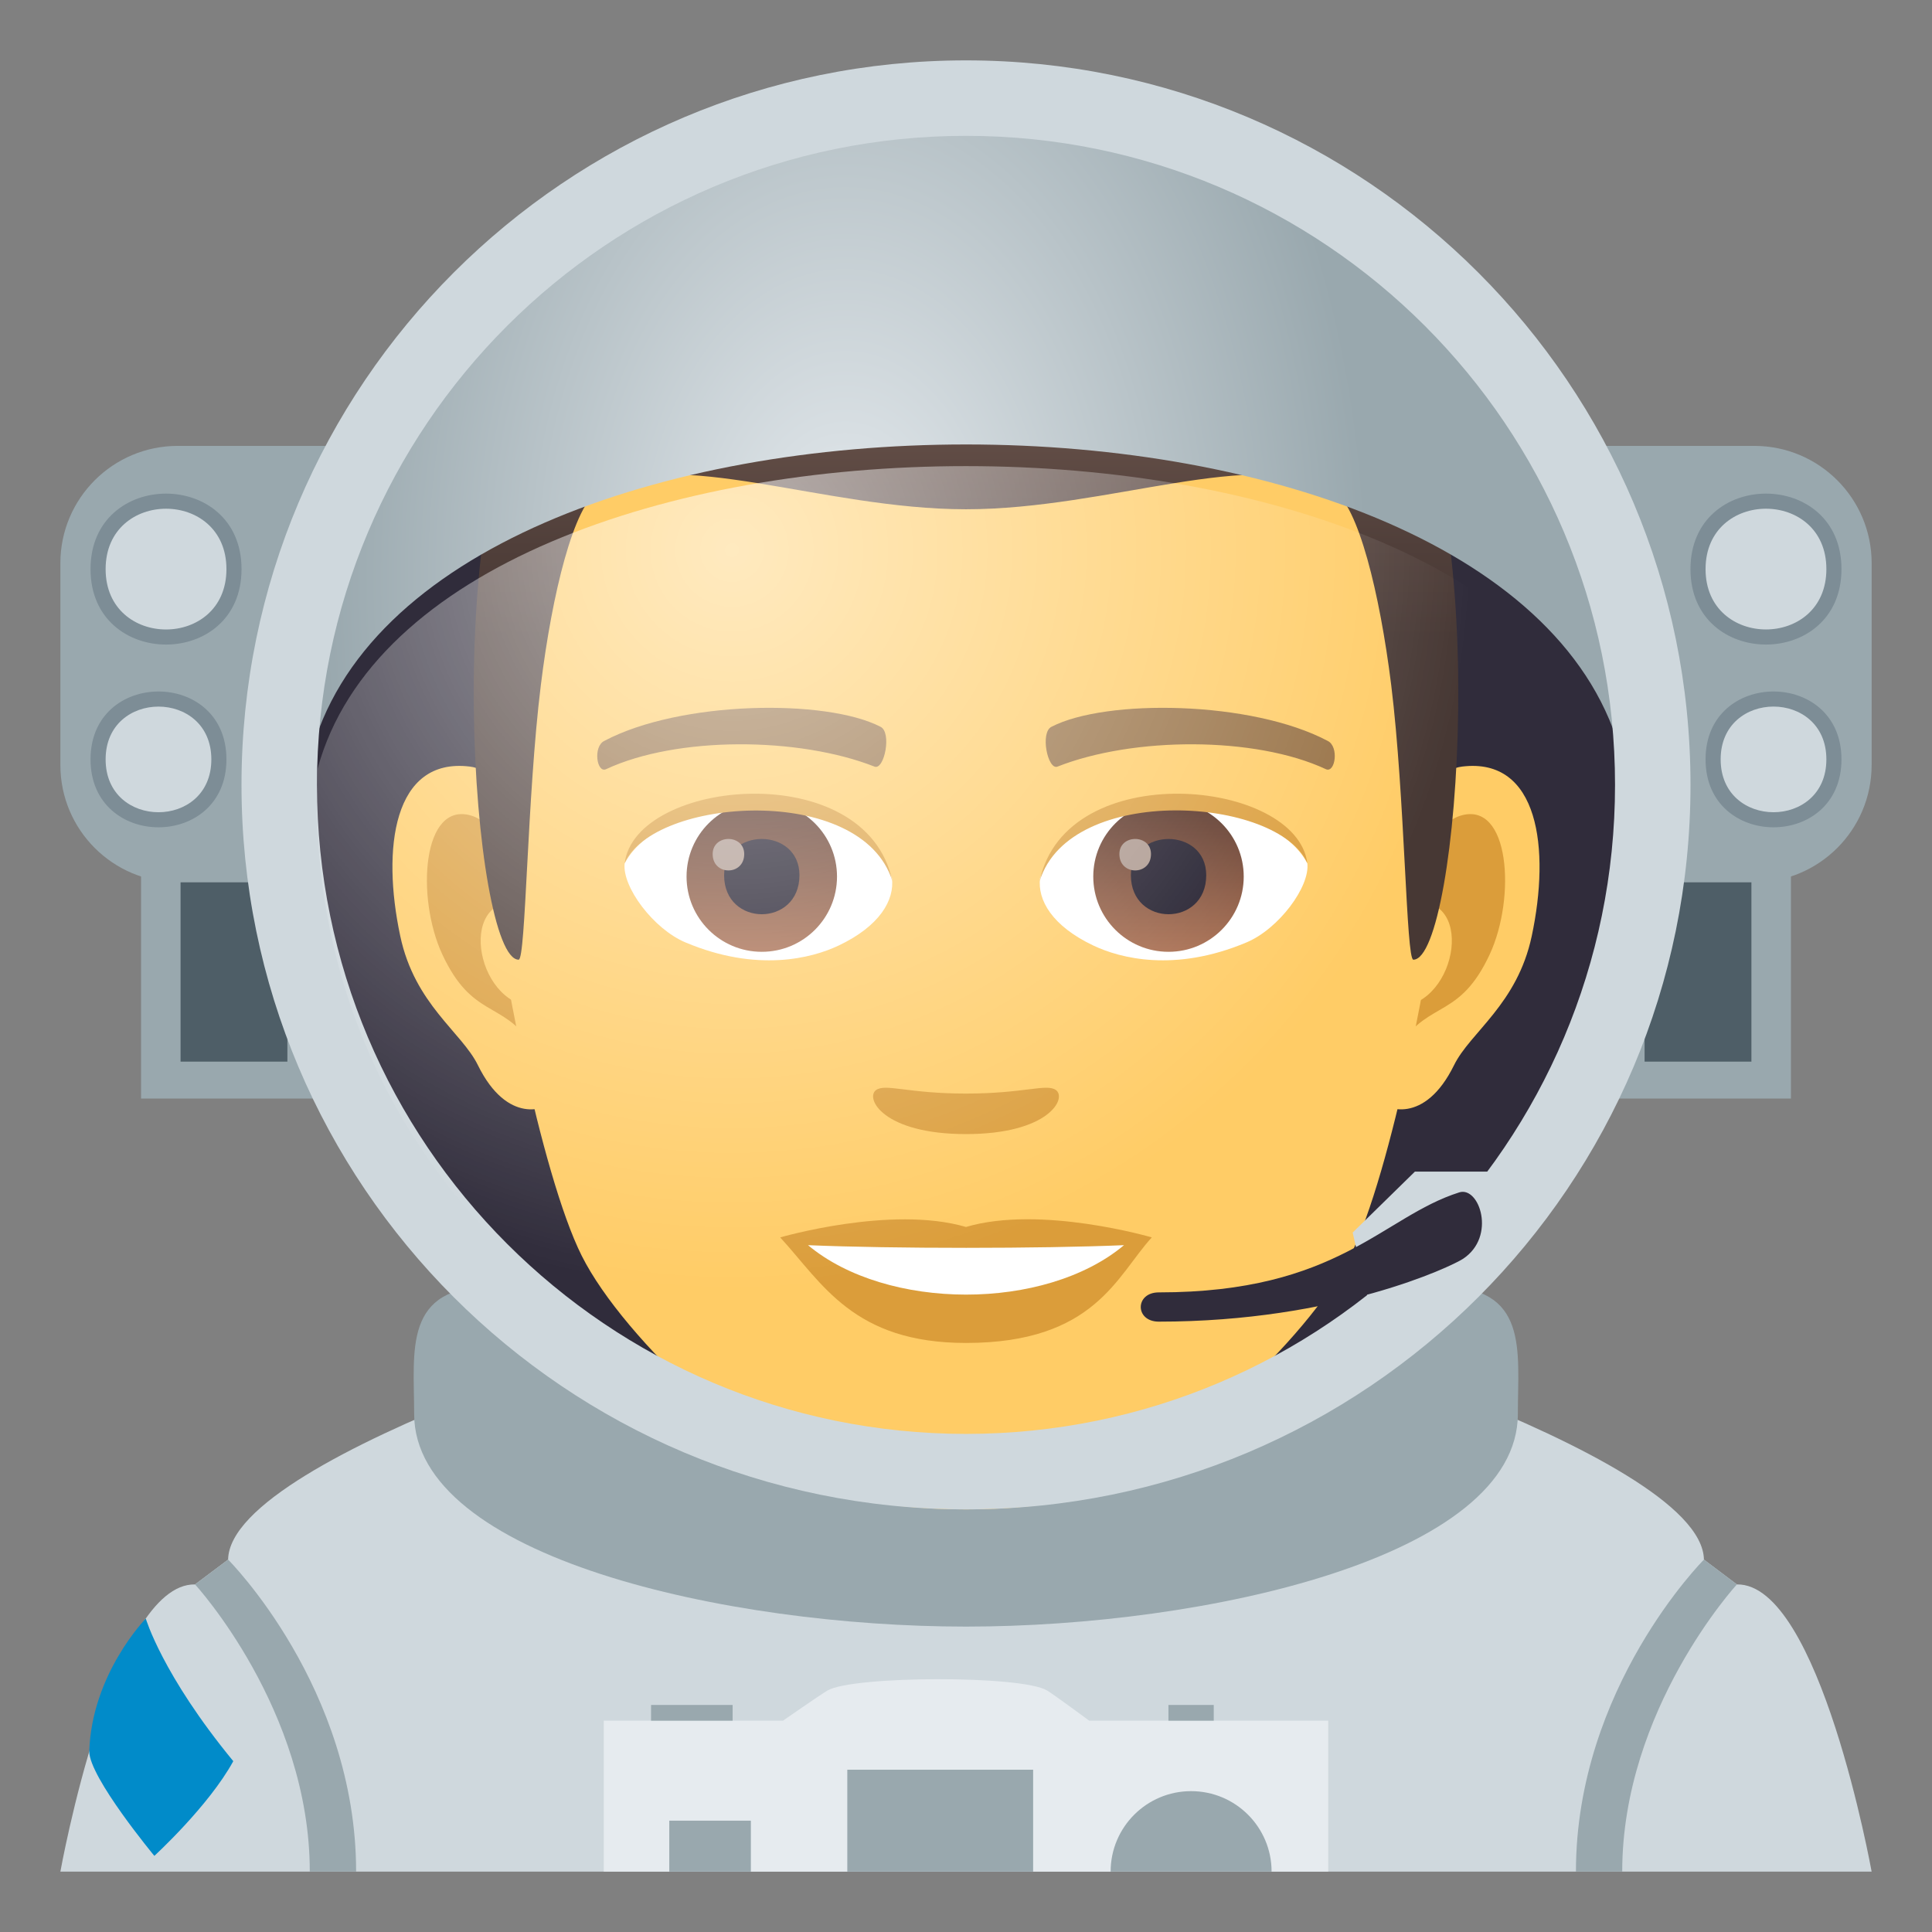 <?xml version="1.0" encoding="utf-8"?>
<!-- Generator: Adobe Illustrator 15.0.0, SVG Export Plug-In . SVG Version: 6.00 Build 0)  -->
<!DOCTYPE svg PUBLIC "-//W3C//DTD SVG 1.1//EN" "http://www.w3.org/Graphics/SVG/1.1/DTD/svg11.dtd">
<svg version="1.1" id="Layer_1" xmlns:x="http://ns.adobe.com/Extensibility/1.0/" xmlns:i="http://ns.adobe.com/AdobeIllustrator/10.0/" xmlns:graph="http://ns.adobe.com/Graphs/1.0/"
	 xmlns="http://www.w3.org/2000/svg" xmlns:xlink="http://www.w3.org/1999/xlink" xmlns:a="http://ns.adobe.com/AdobeSVGViewerExtensions/3.0/"
	 x="0px" y="0px" width="64px" height="64px" viewBox="0 0 64 64" enable-background="new 0 0 64 64" xml:space="preserve">
<rect x="0" y="0" width="64" height="64" fill="#808080" stroke="none"/>
<rect x="4.673" y="29.016" fill="#99A8AE" width="6.156" height="7.375"/>
<rect x="5.981" y="27.792" fill="#4E5E67" width="3.539" height="7.376"/>
<rect x="53.171" y="29.016" fill="#99A8AE" width="6.156" height="7.375"/>
<rect x="54.479" y="27.792" fill="#4E5E67" width="3.539" height="7.376"/>
<path fill="#CFD8DD" d="M57.537,52.486l-1.092-0.822c-0.064-3.563-16.264-8.25-16.264-8.25H23.818c0,0-16.197,4.688-16.262,8.25
	l-1.096,0.822C3.721,52.438,2,62,2,62h60C62,62,60.279,52.438,57.537,52.486z"/>
<path fill="#99A8AE" d="M11.797,62h-1.535c0-5.379-3.801-9.514-3.801-9.514l1.096-0.822C7.557,51.664,11.797,55.904,11.797,62z"/>
<path fill="#99A8AE" d="M52.205,62h1.533c0-5.379,3.799-9.514,3.799-9.514l-1.092-0.822C56.445,51.664,52.205,55.904,52.205,62z"/>
<path fill="#018BC9" d="M4.83,53.617c0,0-1.793,1.834-1.873,4.402c0,0.859,2.156,3.459,2.156,3.459s1.799-1.646,2.615-3.137
	C5.373,55.479,4.83,53.617,4.83,53.617z"/>
<path fill="#99A8AE" d="M47.67,42.609c-2.129,0-29.217,0-31.344,0c-2.984,0-2.607,2.113-2.607,4.227
	c0,4.756,10.385,7.047,18.281,7.047s18.281-2.291,18.281-7.047C50.281,44.723,50.658,42.609,47.67,42.609"/>
<path fill="#99A8AE" d="M62,25.341c0,2.148-1.74,3.887-3.887,3.887H5.887C3.74,29.228,2,27.49,2,25.341v-6.684
	c0-2.146,1.74-3.886,3.887-3.886h52.227c2.146,0,3.887,1.74,3.887,3.886V25.341z"/>
<circle fill="#302C3B" cx="32" cy="26" r="22"/>
<path fill="#7D8D96" d="M61.001,18.852c0,3.333-5.002,3.333-5.002,0C55.999,15.518,61.001,15.518,61.001,18.852z"/>
<path fill="#7D8D96" d="M61.001,25.155c0,3.001-4.502,3.001-4.502,0C56.499,22.157,61.001,22.157,61.001,25.155z"/>
<path fill="#CFD8DD" d="M60.501,18.852c0,2.666-4.002,2.666-4.002,0C56.499,16.185,60.501,16.185,60.501,18.852z"/>
<path fill="#CFD8DD" d="M60.501,25.155c0,2.335-3.502,2.335-3.502,0C56.999,22.823,60.501,22.823,60.501,25.155z"/>
<path fill="#7D8D96" d="M8.001,18.853c0,3.332-5.002,3.332-5.002,0C2.999,15.518,8.001,15.518,8.001,18.853z"/>
<path fill="#7D8D96" d="M7.501,25.155c0,3.001-4.502,3.001-4.502,0C2.999,22.157,7.501,22.157,7.501,25.155z"/>
<path fill="#CFD8DD" d="M7.501,18.853c0,2.666-4.002,2.666-4.002,0C3.499,16.185,7.501,16.185,7.501,18.853z"/>
<path fill="#CFD8DD" d="M7.001,25.156c0,2.334-3.502,2.334-3.502,0C3.499,22.824,7.001,22.824,7.001,25.156z"/>
<path id="Path_741_" fill="#FFCC66" d="M48.44,25.393c-2.545,0.307-4.383,8.816-2.781,11.06c0.225,0.313,1.535,0.814,2.508-1.168
	c0.539-1.096,2.092-2.012,2.574-4.277C51.358,28.109,50.974,25.086,48.44,25.393z"/>
<path id="Path_740_" fill="#FFCC66" d="M15.56,25.393c2.545,0.307,4.383,8.816,2.781,11.06c-0.225,0.313-1.535,0.814-2.51-1.168
	c-0.537-1.096-2.092-2.012-2.572-4.277C12.64,28.109,13.026,25.086,15.56,25.393z"/>
<path id="Path_739_" fill="#DB9D3A" d="M48.372,27.023c-0.664,0.209-1.389,1.221-1.781,2.897c2.32-0.498,1.74,3.363-0.277,3.435
	c0.02,0.389,0.045,0.787,0.094,1.207c0.971-1.408,1.959-0.844,2.938-2.941C50.226,29.733,50.017,26.508,48.372,27.023z"/>
<path id="Path_738_" fill="#DB9D3A" d="M17.409,29.917c-0.395-1.675-1.117-2.685-1.781-2.894c-1.643-0.515-1.855,2.71-0.973,4.599
	c0.979,2.097,1.967,1.533,2.939,2.941c0.047-0.42,0.074-0.82,0.09-1.209C15.688,33.26,15.116,29.446,17.409,29.917z"/>
<path id="Path_646_" fill="#FFCC66" d="M31.999,9.034c-11.027,0-16.34,8.329-15.676,19.909c0.133,2.329,1.582,9.93,2.947,12.655
	c1.398,2.791,6.074,7.09,8.938,7.982c1.811,0.561,5.773,0.561,7.582,0c2.865-0.893,7.543-5.191,8.939-7.982
	c1.369-2.725,2.814-10.324,2.945-12.655C48.343,17.363,43.03,9.034,31.999,9.034z"/>
<path id="Path_645_" fill="#966F42" d="M43.981,24.543c-2.521-1.335-7.348-1.399-9.146-0.469c-0.387,0.178-0.131,1.441,0.193,1.322
	c2.504-0.99,6.547-1.012,8.893,0.084C44.233,25.624,44.364,24.729,43.981,24.543z"/>
<path id="Path_644_" fill="#966F42" d="M20.019,24.543c2.521-1.335,7.346-1.399,9.146-0.469c0.385,0.178,0.131,1.441-0.193,1.322
	c-2.51-0.99-6.547-1.012-8.895,0.084C19.767,25.624,19.638,24.729,20.019,24.543z"/>
<path id="Path_643_" fill="#DB9D3A" d="M34.976,36.107c-0.314-0.219-1.053,0.119-2.977,0.119c-1.92,0-2.66-0.338-2.975-0.119
	c-0.377,0.266,0.223,1.461,2.975,1.461C34.753,37.568,35.354,36.373,34.976,36.107z"/>
<path id="Path_642_" fill="#DB9D3A" d="M31.999,40.645c-2.479-0.727-6.154,0.346-6.154,0.346c1.398,1.521,2.424,3.496,6.154,3.496
	c4.275,0,5.002-2.242,6.156-3.496C38.155,40.99,34.479,39.912,31.999,40.645z"/>
<path id="Path_619_" fill="#FFFFFF" d="M26.767,41.248c2.602,2.176,7.852,2.191,10.467,0C34.462,41.365,29.558,41.367,26.767,41.248
	z"/>
<path id="Path_558_" fill="#FFFFFF" d="M29.546,29.085c0.094,0.729-0.402,1.593-1.773,2.241c-0.871,0.412-2.686,0.896-5.066-0.107
	c-1.066-0.449-2.107-1.848-2.014-2.622C21.983,26.167,28.337,25.811,29.546,29.085z"/>
<linearGradient id="Oval_1_" gradientUnits="userSpaceOnUse" x1="-424.582" y1="477.466" x2="-424.582" y2="478.224" gradientTransform="matrix(6.57 0 0 -6.57 2814.78 3168.528)">
	<stop  offset="0" style="stop-color:#A6694A"/>
	<stop  offset="1" style="stop-color:#4F2A1E"/>
	<a:midPointStop  offset="0" style="stop-color:#A6694A"/>
	<a:midPointStop  offset="0.5" style="stop-color:#A6694A"/>
	<a:midPointStop  offset="1" style="stop-color:#4F2A1E"/>
</linearGradient>
<circle id="Oval_48_" fill="url(#Oval_1_)" cx="25.235" cy="29.038" r="2.492"/>
<path id="Path_557_" fill="#1A1626" d="M23.987,28.992c0,1.724,2.496,1.724,2.496,0C26.483,27.392,23.987,27.392,23.987,28.992z"/>
<path id="Path_556_" fill="#AB968C" d="M23.608,28.292c0,0.723,1.045,0.723,1.045,0C24.653,27.625,23.608,27.625,23.608,28.292z"/>
<path id="Path_555_" fill="#DB9D3A" d="M29.558,29.181c-1.014-3.251-7.926-2.771-8.865-0.584
	C21.04,25.797,28.694,25.057,29.558,29.181z"/>
<path id="Path_554_" fill="#FFFFFF" d="M34.454,29.085c-0.094,0.729,0.4,1.593,1.773,2.241c0.871,0.412,2.684,0.896,5.064-0.107
	c1.07-0.449,2.109-1.848,2.016-2.622C42.017,26.167,35.661,25.811,34.454,29.085z"/>
<linearGradient id="Oval_2_" gradientUnits="userSpaceOnUse" x1="-425.23" y1="477.466" x2="-425.23" y2="478.224" gradientTransform="matrix(6.57 0 0 -6.57 2832.511 3168.528)">
	<stop  offset="0" style="stop-color:#A6694A"/>
	<stop  offset="1" style="stop-color:#4F2A1E"/>
	<a:midPointStop  offset="0" style="stop-color:#A6694A"/>
	<a:midPointStop  offset="0.5" style="stop-color:#A6694A"/>
	<a:midPointStop  offset="1" style="stop-color:#4F2A1E"/>
</linearGradient>
<circle id="Oval_47_" fill="url(#Oval_2_)" cx="38.708" cy="29.038" r="2.492"/>
<path id="Path_553_" fill="#1A1626" d="M37.462,28.992c0,1.724,2.496,1.724,2.496,0C39.958,27.392,37.462,27.392,37.462,28.992z"/>
<path id="Path_552_" fill="#AB968C" d="M37.081,28.292c0,0.723,1.047,0.723,1.047,0C38.128,27.625,37.081,27.625,37.081,28.292z"/>
<path id="Path_551_" fill="#DB9D3A" d="M34.442,29.181c1.012-3.249,7.92-2.784,8.865-0.584
	C42.956,25.797,35.306,25.057,34.442,29.181z"/>
<path fill="#7A6056" d="M46.085,11.792C43.671,8.532,39.253,6,31.999,6c-7.252,0-11.668,2.532-14.082,5.793
	C14.499,16.41,49.501,16.41,46.085,11.792z"/>
<linearGradient id="SVGID_1_" gradientUnits="userSpaceOnUse" x1="32.001" y1="31.791" x2="32.001" y2="10.411">
	<stop  offset="0.5" style="stop-color:#473834"/>
	<stop  offset="0.639" style="stop-color:#503F3A"/>
	<stop  offset="0.864" style="stop-color:#68524A"/>
	<stop  offset="1" style="stop-color:#7A6056"/>
	<a:midPointStop  offset="0.5" style="stop-color:#473834"/>
	<a:midPointStop  offset="0.6" style="stop-color:#473834"/>
	<a:midPointStop  offset="1" style="stop-color:#7A6056"/>
</linearGradient>
<path fill="url(#SVGID_1_)" d="M46.085,11.792c-2.414-3.261-6.832,0.275-14.086,0.275c-7.252,0-11.668-3.536-14.082-0.275
	c-3.418,4.617-2.258,19.999-0.736,19.999c0.24,0,0.275-5.381,0.736-9.103c0.373-3.03,1.094-5.969,1.924-6.449
	c2.531-1.468,7.412,0.631,12.158,0.631s9.629-2.099,12.162-0.631c0.828,0.48,1.547,3.419,1.924,6.449
	c0.459,3.722,0.494,9.103,0.734,9.103C48.341,31.792,49.501,16.41,46.085,11.792z"/>
<radialGradient id="SVGID_2_" cx="28.001" cy="19.168" r="17.316" gradientTransform="matrix(1 0 0 1.5 0 -9.584)" gradientUnits="userSpaceOnUse">
	<stop  offset="0" style="stop-color:#E6EBEF"/>
	<stop  offset="0.193" style="stop-color:#D7DEE2"/>
	<stop  offset="1" style="stop-color:#99A8AE"/>
	<a:midPointStop  offset="0" style="stop-color:#E6EBEF"/>
	<a:midPointStop  offset="0.485" style="stop-color:#E6EBEF"/>
	<a:midPointStop  offset="1" style="stop-color:#99A8AE"/>
</radialGradient>
<path fill="url(#SVGID_2_)" d="M53.73,25.089c0.176-0.949,0.27-1.92,0.27-2.91c0-10.273-9.85-18.602-22-18.602S10,11.906,10,22.18
	c0,0.99,0.094,1.96,0.27,2.91C13.76,11.268,50.242,11.268,53.73,25.089z"/>
<path fill="#CFD8DD" d="M32,2C18.746,2,8,12.746,8,26c0,13.254,10.746,24,24,24s24-10.746,24-24C56,12.746,45.254,2,32,2z M32,47.5
	c-11.873,0-21.5-9.627-21.5-21.5c0-11.875,9.627-21.5,21.5-21.5c11.875,0,21.5,9.625,21.5,21.5C53.5,37.873,43.875,47.5,32,47.5z"/>
<polygon fill="#CFD8DD" points="45.518,43.906 44.809,40.83 46.871,38.811 50.715,38.811 "/>
<path fill="#302C3B" d="M38.387,43.781c-0.797,0-0.797-0.969,0-0.969c5.953,0,7.391-2.5,9.953-3.313
	c0.666-0.211,1.234,1.469,0.125,2.201C48.09,41.947,44.262,43.781,38.387,43.781z"/>
<radialGradient id="SVGID_3_" cx="24.25" cy="18.22" r="31.086" gradientUnits="userSpaceOnUse">
	<stop  offset="0" style="stop-color:#FFFFFF;stop-opacity:0.73"/>
	<stop  offset="0.788" style="stop-color:#FFFFFF;stop-opacity:0"/>
	<a:midPointStop  offset="0" style="stop-color:#FFFFFF;stop-opacity:0.73"/>
	<a:midPointStop  offset="0.485" style="stop-color:#FFFFFF;stop-opacity:0.73"/>
	<a:midPointStop  offset="0.788" style="stop-color:#FFFFFF;stop-opacity:0"/>
</radialGradient>
<path opacity="0.8" fill="url(#SVGID_3_)" d="M10.521,25.462c-0.016,0.34-0.025,0.68-0.025,1.023C10.496,38.395,20.123,47.5,32,47.5
	c11.875,0,21.504-9.105,21.504-21.014c0-0.344-0.01-0.684-0.025-1.023C49.828,12.1,14.172,12.1,10.521,25.462z"/>
<path fill="#E6EBEF" d="M44,62H20v-5h5.937c0,0,1.228-0.855,1.475-1c0.835-0.49,6.438-0.509,7.274,0c0.241,0.146,1.396,1,1.396,1H44
	V62z"/>
<rect x="28.068" y="58.624" fill="#99A8AE" width="6.156" height="3.376"/>
<rect x="22.171" y="60.312" fill="#99A8AE" width="2.702" height="1.688"/>
<rect x="21.567" y="56.479" fill="#99A8AE" width="2.702" height="0.521"/>
<rect x="38.706" y="56.479" fill="#99A8AE" width="1.501" height="0.521"/>
<path fill="#99A8AE" d="M39.457,59.334c-1.473,0-2.666,1.193-2.666,2.666h5.332C42.123,60.527,40.93,59.334,39.457,59.334z"/>
</svg>
